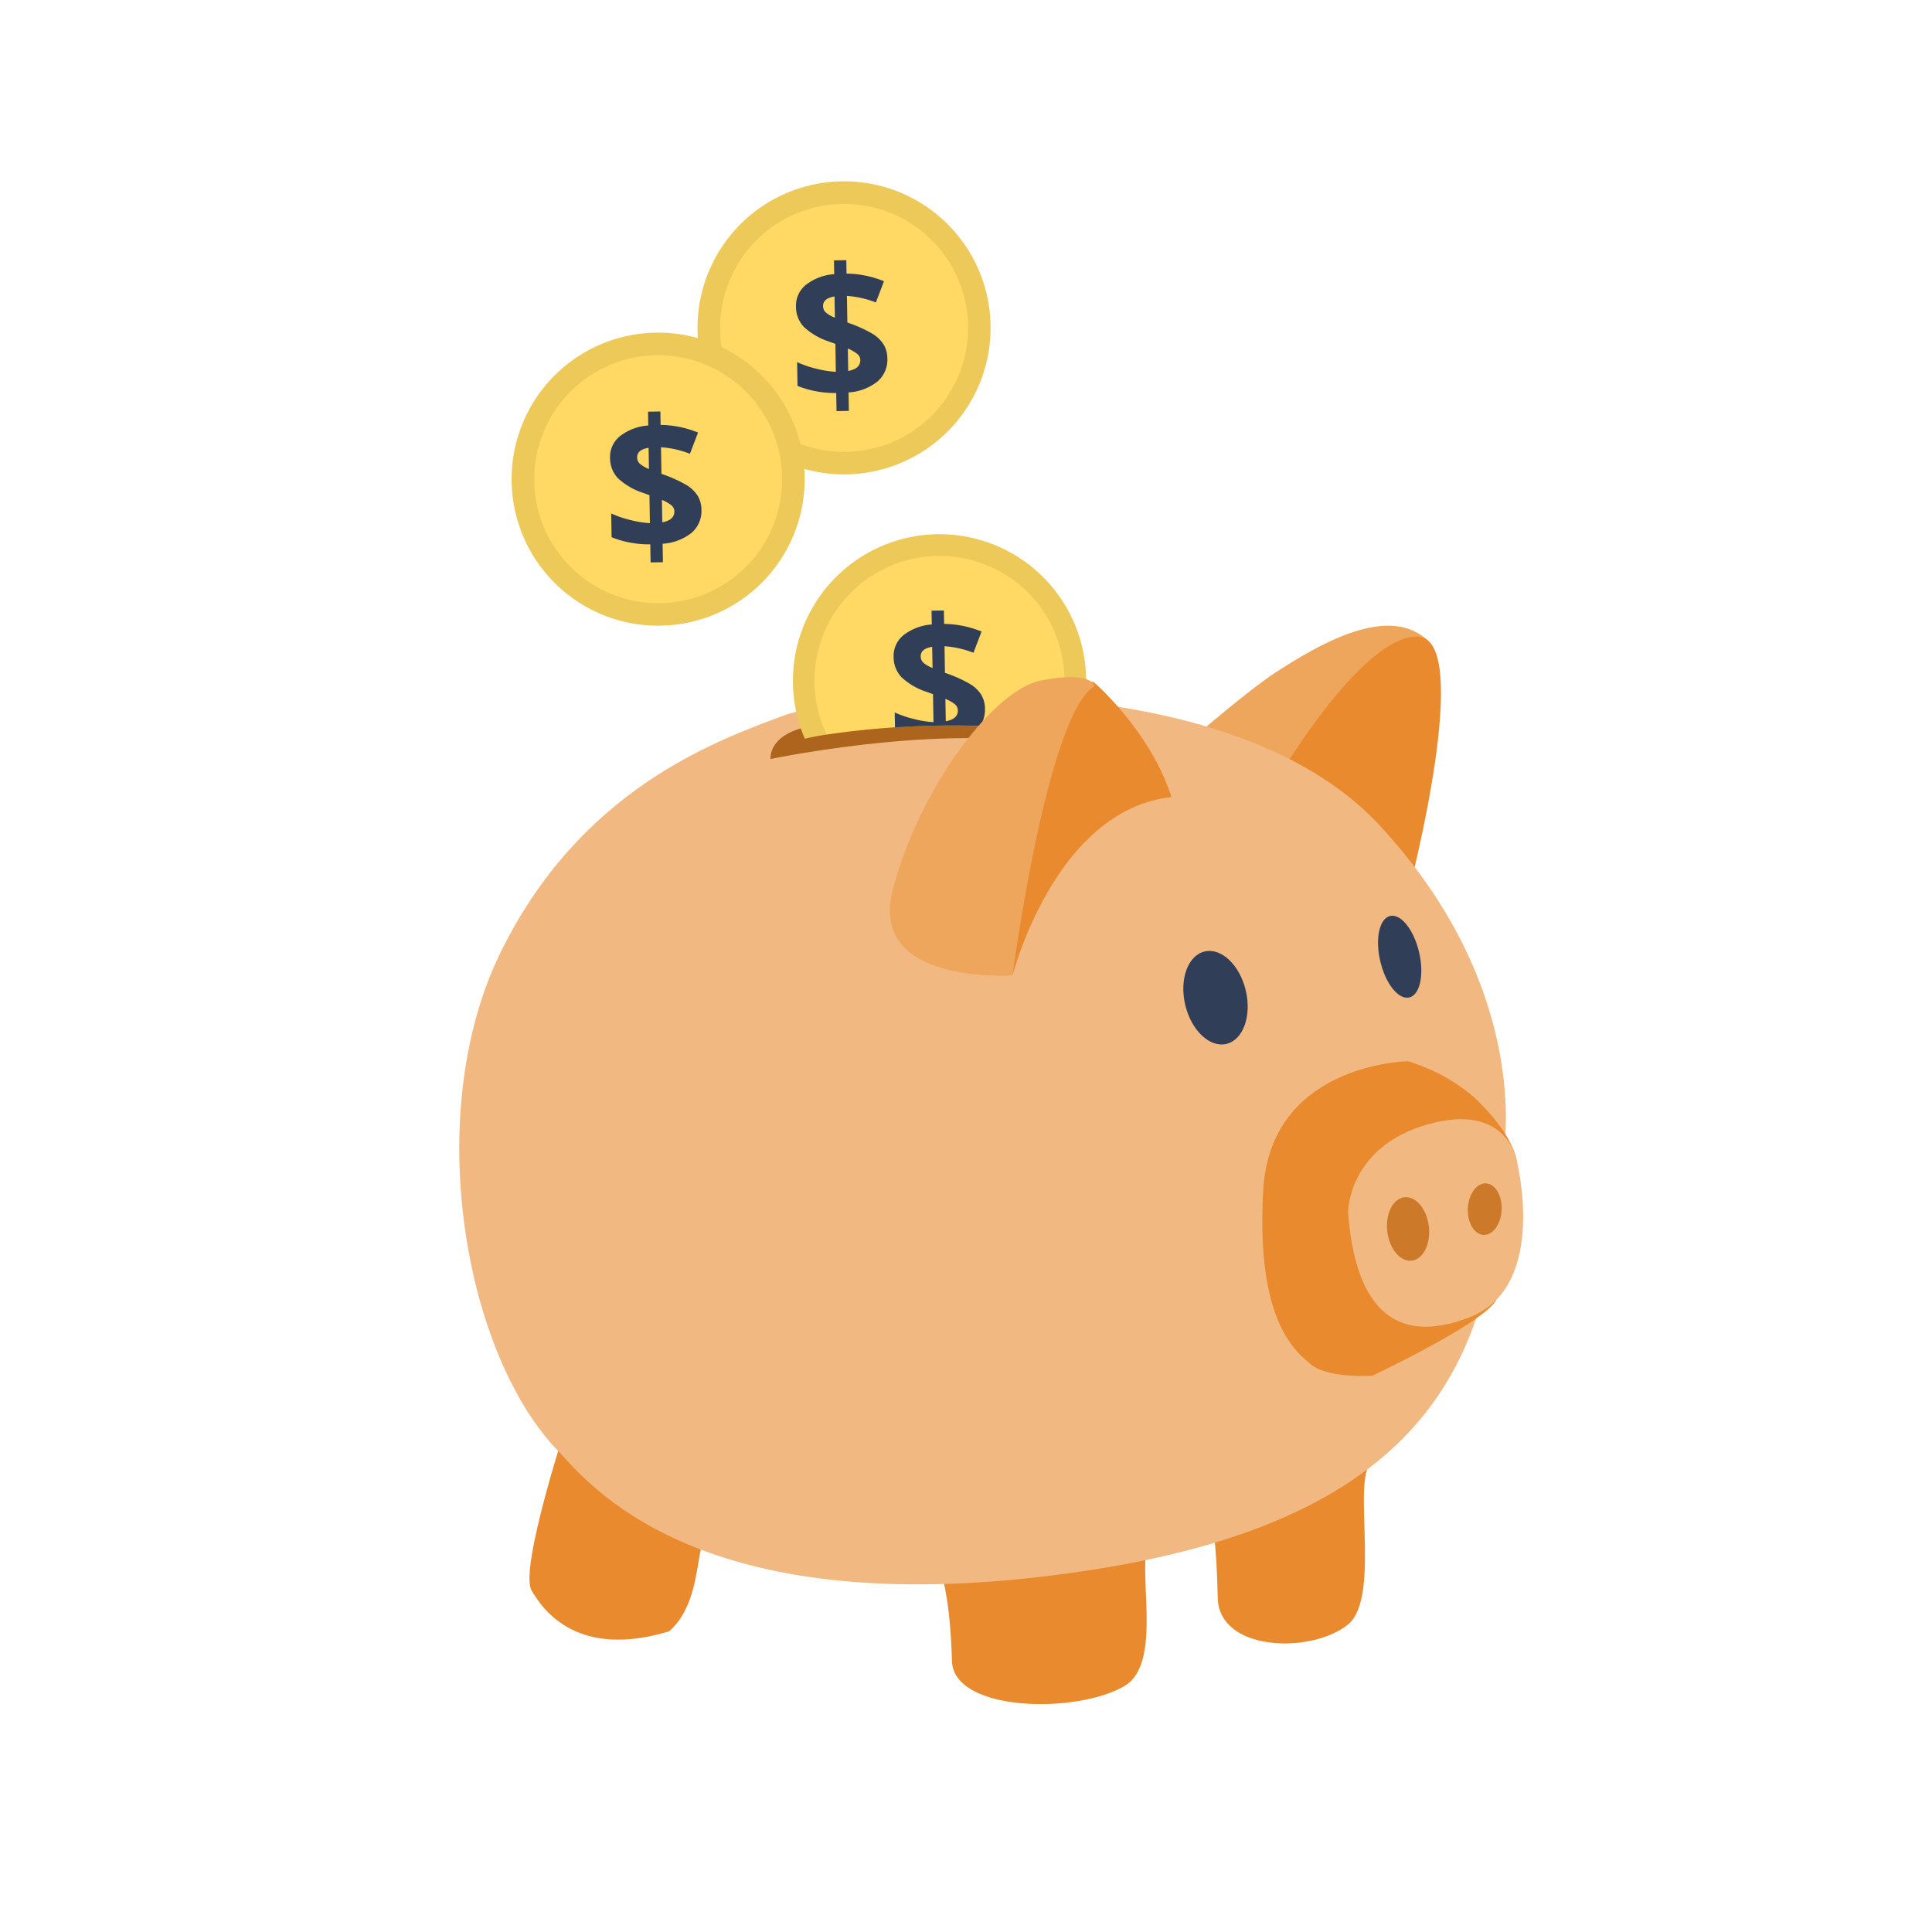 <svg xmlns="http://www.w3.org/2000/svg" width="192.674" height="192.674" viewBox="0 0 192.674 192.674"><g transform="translate(-2038 -1168)"><circle cx="96.337" cy="96.337" r="96.337" transform="translate(2038 1168)" fill="none"/><g transform="translate(2.961 4.082)"><g transform="translate(2104.602 1182)"><g transform="translate(0 0)"><path d="M100.5,14.614A14.614,14.614,0,1,1,85.886,0,14.614,14.614,0,0,1,100.5,14.614" transform="translate(-71.272)" fill="#edc95a"/><path d="M99.4,15.76A12.363,12.363,0,1,1,87.031,3.4,12.364,12.364,0,0,1,99.4,15.76" transform="translate(-72.418 -1.145)" fill="#ffd964"/></g><path d="M9.021,9.857a2.848,2.848,0,0,1-1.033,2.3A5.134,5.134,0,0,1,5.095,13.19v1.842H3.864V13.226a9.99,9.99,0,0,1-3.846-.773V10.082a10.353,10.353,0,0,0,1.882.683,10.071,10.071,0,0,0,1.963.35V8.329l-.6-.234A6.719,6.719,0,0,1,.741,6.573,2.927,2.927,0,0,1,0,4.538,2.655,2.655,0,0,1,1.02,2.395a5.183,5.183,0,0,1,2.844-1.02V0H5.095V1.339a10.2,10.2,0,0,1,3.72.827l-.845,2.1a9.713,9.713,0,0,0-2.875-.7V6.218A13.819,13.819,0,0,1,7.588,7.386,3.411,3.411,0,0,1,8.675,8.473,2.7,2.7,0,0,1,9.021,9.857Zm-2.7.135a.808.808,0,0,0-.306-.638,4.007,4.007,0,0,0-.917-.539v2.237Q6.317,10.845,6.317,9.992ZM2.7,4.538a.853.853,0,0,0,.274.651,3.254,3.254,0,0,0,.885.526V3.6Q2.7,3.774,2.7,4.538Z" transform="matrix(1, -0.017, 0.017, 1, 9.742, 7.95)" fill="#313e58"/></g><path d="M11.709,186.808s-4.729,14.45-3.509,16.6,4.729,6.834,13.73,4.1c3.814-3.32,2.289-10.544,4.272-8.787s-14.493-11.911-14.493-11.911" transform="translate(2079.842 1119.096)" fill="#e88a2d"/><path d="M58.634,205.792s2.108,1.357,2.389,11.521c.141,5.077,12.3,5.314,17.149,2.538,4.779-2.734-.14-15.426,3.8-15.426,2.686,0-23.334,1.367-23.334,1.367" transform="translate(2068.952 1112.244)" fill="#e88a2d"/><path d="M112.649,195.941s1.595,1.435,1.808,12.181c.106,5.368,9.3,5.619,12.97,2.684,3.615-2.89-.106-16.311,2.87-16.311,2.031,0-17.648,1.446-17.648,1.446" transform="translate(2042.023 1115.139)" fill="#e88a2d"/><path d="M109.953,73.867s7.435-6.627,10.991-8.89,10.586-6.627,14.627-3.232-10.264,16-10.264,16Z" transform="translate(2041.586 1165.821)" fill="#eea55c"/><path d="M126.8,76.758s8.566-14.708,14.223-14.547-.808,25.053-.808,25.053Z" transform="translate(2035.402 1165.193)" fill="#e88a2d"/><path d="M103,116.847s2.909-16-12.446-32.487S38.022,70.945,31.072,73.531s-20.2,7.434-28.123,23.6-3.576,40.536,6.142,50.1c4.547,5.161,16.971,16.971,52.691,11.476S102.027,135.6,103,116.847" transform="translate(2082 1161.793)" fill="#f1b981"/><path d="M150.578,138.966s-.323-2.586-4.283-6.3a18.343,18.343,0,0,0-6.546-3.556s-13.727.19-14.442,12.861,2.966,15.909,4.744,17.364,6.142,1.131,6.142,1.131,10.667-5.01,12.284-7.434,2.1-14.062,2.1-14.062" transform="translate(2035.711 1140.643)" fill="#e88a2d"/><path d="M138.293,147.489s0-6.465,7.92-8.728,8.889,3.556,8.889,3.556,3.233,12.607-4.687,15.678-11.476-1.616-12.122-10.506" transform="translate(2031.186 1137.293)" fill="#f1b981"/><path d="M118.566,113.791c.6,2.544-.268,4.925-1.937,5.317s-3.506-1.351-4.105-3.9.268-4.925,1.937-5.318,3.506,1.352,4.105,3.9" transform="translate(2040.713 1148.917)" fill="#313e58"/><path d="M160.529,151c-.067,1.419-.876,2.533-1.807,2.489s-1.629-1.23-1.562-2.649.876-2.532,1.807-2.488,1.629,1.229,1.562,2.648" transform="translate(2024.266 1133.584)" fill="#cc7a29"/><path d="M148.593,153.454c.2,1.747-.564,3.27-1.709,3.4s-2.237-1.177-2.438-2.923.564-3.269,1.709-3.4,2.237,1.177,2.439,2.923" transform="translate(2028.942 1132.786)" fill="#cc7a29"/><path d="M151.244,107.391c.528,2.244.091,4.266-.978,4.518s-2.362-1.363-2.89-3.608-.091-4.266.978-4.518,2.362,1.363,2.89,3.607" transform="translate(2025.316 1151.484)" fill="#313e58"/><path d="M47.307,78.645S68.2,74.272,78.89,78.2c2.722-1.563,2.037-3.052,2.037-3.052s-11.912-3.431-30.334.368c-3.563.92-3.286,3.13-3.286,3.13" transform="translate(2064.576 1160.967)" fill="#ad641c"/><g transform="translate(2086.06 1197.091)"><g transform="translate(0 0)"><path d="M100.5,14.614A14.614,14.614,0,1,1,85.886,0,14.614,14.614,0,0,1,100.5,14.614" transform="translate(-71.272)" fill="#edc95a"/><path d="M99.4,15.76A12.363,12.363,0,1,1,87.031,3.4,12.364,12.364,0,0,1,99.4,15.76" transform="translate(-72.418 -1.145)" fill="#ffd964"/></g><path d="M9.021,9.857a2.848,2.848,0,0,1-1.033,2.3A5.134,5.134,0,0,1,5.095,13.19v1.842H3.864V13.226a9.99,9.99,0,0,1-3.846-.773V10.082a10.353,10.353,0,0,0,1.882.683,10.071,10.071,0,0,0,1.963.35V8.329l-.6-.234A6.719,6.719,0,0,1,.741,6.573,2.927,2.927,0,0,1,0,4.538,2.655,2.655,0,0,1,1.02,2.395a5.183,5.183,0,0,1,2.844-1.02V0H5.095V1.339a10.2,10.2,0,0,1,3.72.827l-.845,2.1a9.713,9.713,0,0,0-2.875-.7V6.218A13.819,13.819,0,0,1,7.588,7.386,3.411,3.411,0,0,1,8.675,8.473,2.7,2.7,0,0,1,9.021,9.857Zm-2.7.135a.808.808,0,0,0-.306-.638,4.007,4.007,0,0,0-.917-.539v2.237Q6.317,10.845,6.317,9.992ZM2.7,4.538a.853.853,0,0,0,.274.651,3.254,3.254,0,0,0,.885.526V3.6Q2.7,3.774,2.7,4.538Z" transform="matrix(1, -0.017, 0.017, 1, 9.742, 7.95)" fill="#313e58"/></g><g transform="translate(2114.116 1217.216)"><path d="M55.864,66.937a12.364,12.364,0,1,1,22.413-.267c.828.108,1.6.225,2.316.344a14.615,14.615,0,0,0-27.1-10.953,14.155,14.155,0,0,0-1.065,4.669,14.545,14.545,0,0,0,1.156,6.645c1.069-.252,2.192-.424,2.281-.437" transform="translate(-52.399 -47.001)" fill="#edc95a"/><path d="M69.013,50.422a12.44,12.44,0,0,0-12,17.784,84.368,84.368,0,0,1,22.605-.269A12.415,12.415,0,0,0,69.013,50.422" transform="translate(-53.646 -48.247)" fill="#ffd964"/><path d="M-11880.793-7587.253a10.372,10.372,0,0,0,1.9.65,10.06,10.06,0,0,0,1.967.317l-.047-2.787-.605-.221a6.7,6.7,0,0,1-2.547-1.48,2.933,2.933,0,0,1-.777-2.023,2.662,2.662,0,0,1,.982-2.16,5.183,5.183,0,0,1,2.826-1.07l-.025-1.375,1.232-.02.023,1.34a10.132,10.132,0,0,1,3.732.762l-.807,2.116a9.771,9.771,0,0,0-2.885-.651l.041,2.65a13.611,13.611,0,0,1,2.516,1.125,3.348,3.348,0,0,1,1.105,1.067,2.68,2.68,0,0,1,.371,1.378,2.956,2.956,0,0,1-.473,1.729c-2.57-.084-5.412-.056-8.5.148Zm5.094.88c.814-.151,1.215-.512,1.205-1.081a.806.806,0,0,0-.318-.631,3.913,3.913,0,0,0-.926-.522Zm-2.5-6.471a.846.846,0,0,0,.285.648,3.215,3.215,0,0,0,.895.509l-.039-2.11Q-11878.215-7593.606-11878.2-7592.844Z" transform="translate(11890.943 7605.005)" fill="#313e58"/><path d="M-11881.259-7585.223l-.048-2.826.728.343a9.949,9.949,0,0,0,1.8.617,11.247,11.247,0,0,0,1.337.257l-.032-1.89-.282-.1a7.109,7.109,0,0,1-2.742-1.61,3.435,3.435,0,0,1-.911-2.353,3.154,3.154,0,0,1,1.157-2.55,5.382,5.382,0,0,1,2.644-1.123l-.026-1.435,2.232-.035.024,1.369a10.46,10.46,0,0,1,3.436.78l.443.188-1.157,3.037-.47-.183a9.411,9.411,0,0,0-2.194-.564l.027,1.747a12.653,12.653,0,0,1,2.291,1.056,3.854,3.854,0,0,1,1.264,1.23,3.18,3.18,0,0,1,.442,1.628,3.463,3.463,0,0,1-.557,2.015l-.154.231-.278-.009c-.892-.029-1.8-.044-2.707-.044-1.886,0-3.818.064-5.745.192Zm.979-1.277,0,.211.536-.03Q-11880.021-7586.406-11880.28-7586.5Zm5.891.053c.617,0,1.233.016,1.844.034a2.559,2.559,0,0,0,.253-1.213,2.174,2.174,0,0,0-.3-1.125,2.878,2.878,0,0,0-.946-.905,13.2,13.2,0,0,0-2.418-1.077l-.323-.118-.006-.345-.05-3.195.543.038a10.272,10.272,0,0,1,2.559.513l.455-1.193a9.975,9.975,0,0,0-3.1-.547l-.479-.012-.023-1.32-.232,0,.024,1.327-.45.053a4.731,4.731,0,0,0-2.559.954,2.165,2.165,0,0,0-.808,1.772,2.431,2.431,0,0,0,.644,1.69,6.276,6.276,0,0,0,2.356,1.353l.924.337.05,2.988.232,0-.052-2.933.712.307a4.342,4.342,0,0,1,1.046.6,1.3,1.3,0,0,1,.5,1.009A1.379,1.379,0,0,1-11874.39-7586.448Zm-.834-1.323.013.708a.4.4,0,0,0,.217-.383.308.308,0,0,0-.135-.253C-11875.158-7587.723-11875.189-7587.747-11875.224-7587.771Zm-1.284-3.161-.706-.294a3.622,3.622,0,0,1-1.038-.6,1.348,1.348,0,0,1-.449-1.011c-.009-.444.183-1.226,1.559-1.454l.571-.095Z" transform="translate(11890.943 7605.005)" fill="rgba(0,0,0,0)"/></g><path d="M85.442,98.605s4.2-16.486,15.839-17.779C99.18,74.2,93.523,69.35,93.523,69.35s-7.6-1.778-8.081,29.255" transform="translate(2050.581 1162.58)" fill="#e88a2d"/><path d="M86.512,69.486s-.161-1.536-5.253-.566S68.814,80.315,66.389,89.851s11.96,8.485,11.96,8.485,3.394-25.861,8.162-28.85" transform="translate(2057.673 1162.847)" fill="#eea55c"/></g></g></svg>